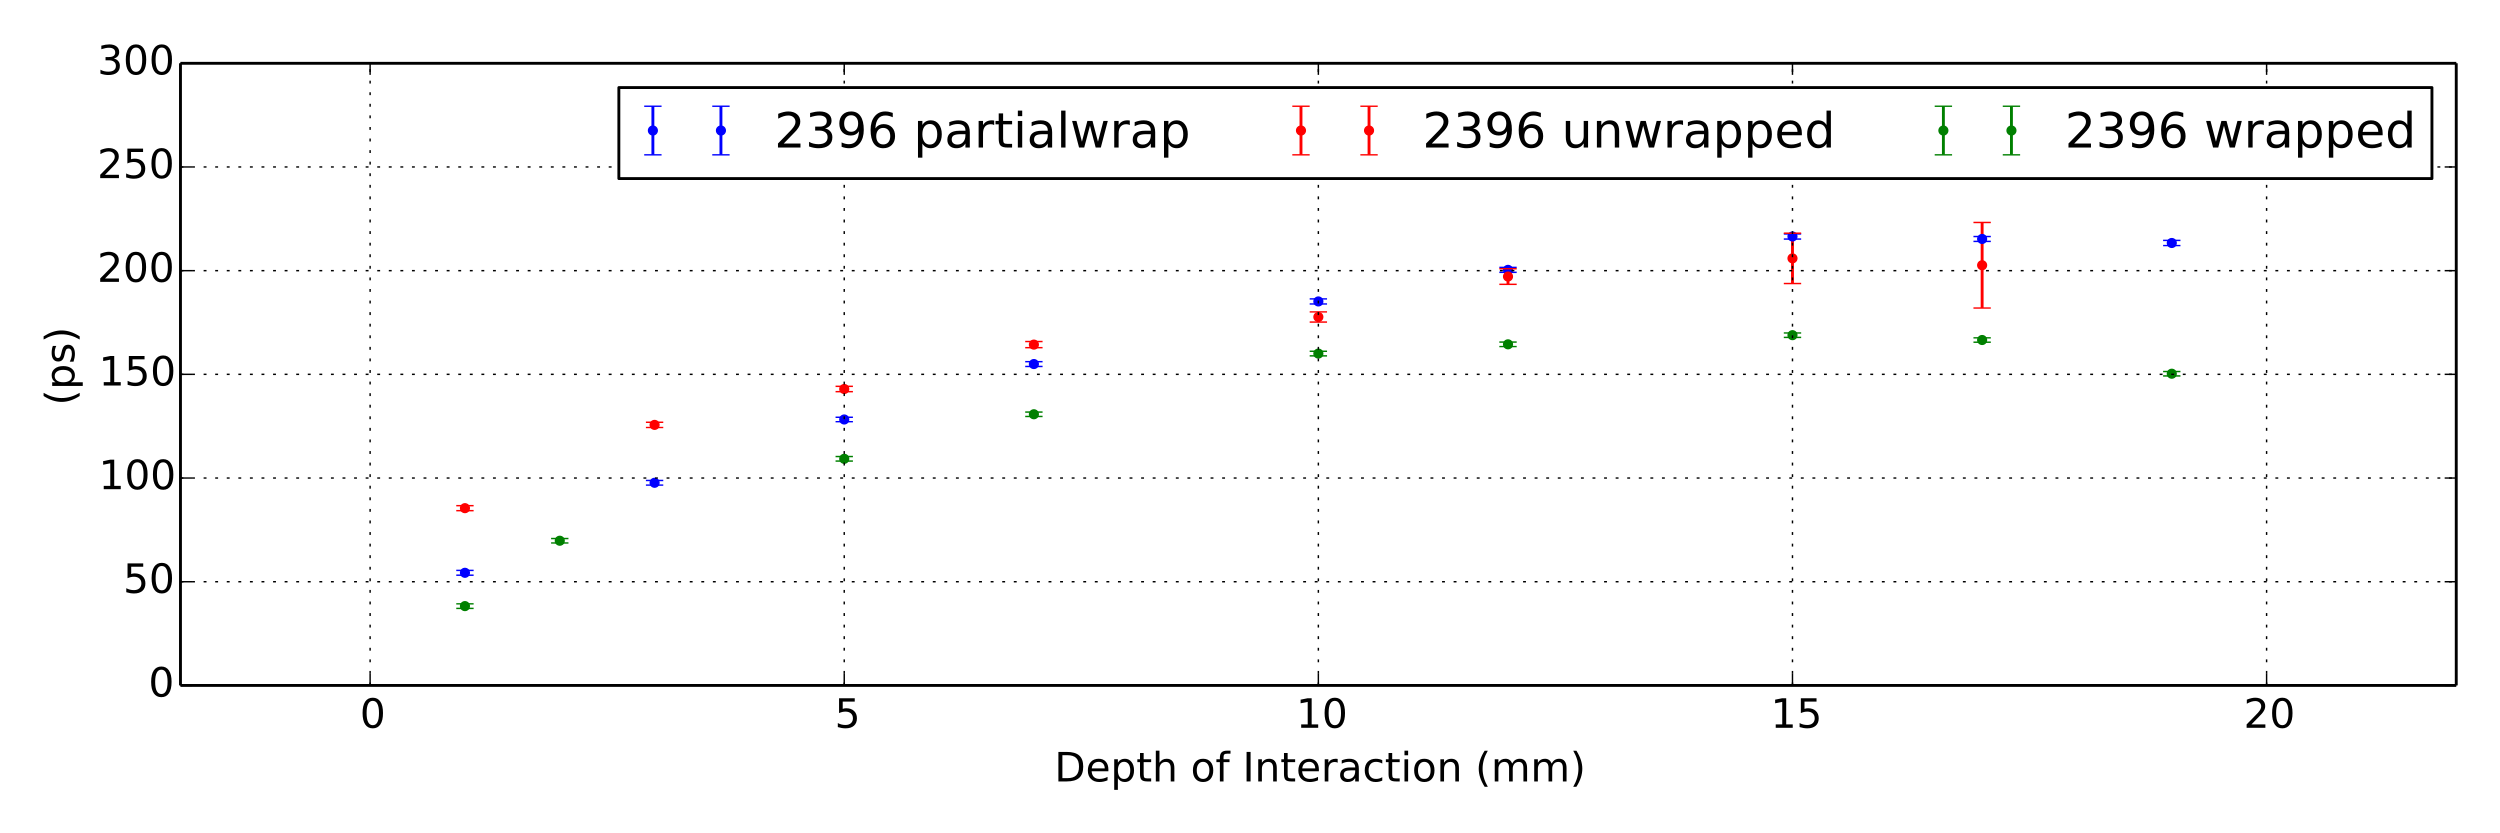 <?xml version="1.0" encoding="utf-8" standalone="no"?>
<!DOCTYPE svg PUBLIC "-//W3C//DTD SVG 1.1//EN"
  "http://www.w3.org/Graphics/SVG/1.1/DTD/svg11.dtd">
<!-- Created with matplotlib (http://matplotlib.org/) -->
<svg height="288pt" version="1.1" viewBox="0 0 864 288" width="864pt" xmlns="http://www.w3.org/2000/svg" xmlns:xlink="http://www.w3.org/1999/xlink">
 <defs>
  <style type="text/css">
*{stroke-linecap:butt;stroke-linejoin:round;}
  </style>
 </defs>
 <g id="figure_1">
  <g id="patch_1">
   <path d="
M0 288
L864 288
L864 0
L0 0
z
" style="fill:#ffffff;"/>
  </g>
  <g id="axes_1">
   <g id="patch_2">
    <path d="
M62.37 236.88
L848.88 236.88
L848.88 21.87
L62.37 21.87
z
" style="fill:#ffffff;"/>
   </g>
   <g id="LineCollection_1">
    <defs>
     <path d="
M160.684 -89.214
L160.684 -90.866" id="C0_0_5b46201676"/>
     <path d="
M226.226 -120.346
L226.226 -121.954" id="C0_1_ace998d496"/>
     <path d="
M291.769 -142.264
L291.769 -143.79" id="C0_2_84f1ad1891"/>
     <path d="
M455.625 -182.95
L455.625 -184.697" id="C0_3_655aaa2f03"/>
     <path d="
M521.167 -193.877
L521.167 -195.587" id="C0_4_6a4b2d7bde"/>
     <path d="
M619.481 -205.384
L619.481 -207.154" id="C0_5_a84e6b5ada"/>
     <path d="
M357.311 -161.356
L357.311 -163.013" id="C0_6_c369cc1a96"/>
     <path d="
M750.566 -203.133
L750.566 -204.91" id="C0_7_bba44d4da8"/>
     <path d="
M685.024 -204.572
L685.024 -206.253" id="C0_8_67d37bb6cc"/>
    </defs>
    <g clip-path="url(#pc9294b2b90)">
     <use style="fill:none;stroke:#0000ff;" x="0.0" xlink:href="#C0_0_5b46201676" y="288.0"/>
    </g>
    <g clip-path="url(#pc9294b2b90)">
     <use style="fill:none;stroke:#0000ff;" x="0.0" xlink:href="#C0_1_ace998d496" y="288.0"/>
    </g>
    <g clip-path="url(#pc9294b2b90)">
     <use style="fill:none;stroke:#0000ff;" x="0.0" xlink:href="#C0_2_84f1ad1891" y="288.0"/>
    </g>
    <g clip-path="url(#pc9294b2b90)">
     <use style="fill:none;stroke:#0000ff;" x="0.0" xlink:href="#C0_3_655aaa2f03" y="288.0"/>
    </g>
    <g clip-path="url(#pc9294b2b90)">
     <use style="fill:none;stroke:#0000ff;" x="0.0" xlink:href="#C0_4_6a4b2d7bde" y="288.0"/>
    </g>
    <g clip-path="url(#pc9294b2b90)">
     <use style="fill:none;stroke:#0000ff;" x="0.0" xlink:href="#C0_5_a84e6b5ada" y="288.0"/>
    </g>
    <g clip-path="url(#pc9294b2b90)">
     <use style="fill:none;stroke:#0000ff;" x="0.0" xlink:href="#C0_6_c369cc1a96" y="288.0"/>
    </g>
    <g clip-path="url(#pc9294b2b90)">
     <use style="fill:none;stroke:#0000ff;" x="0.0" xlink:href="#C0_7_bba44d4da8" y="288.0"/>
    </g>
    <g clip-path="url(#pc9294b2b90)">
     <use style="fill:none;stroke:#0000ff;" x="0.0" xlink:href="#C0_8_67d37bb6cc" y="288.0"/>
    </g>
   </g>
   <g id="LineCollection_2">
    <defs>
     <path d="
M521.167 -189.738
L521.167 -195.124" id="C1_0_292fab8180"/>
     <path d="
M455.625 -176.698
L455.625 -180.208" id="C1_1_737236653e"/>
     <path d="
M685.024 -181.547
L685.024 -211.108" id="C1_2_e5875ee535"/>
     <path d="
M226.226 -140.255
L226.226 -142.065" id="C1_3_849142f11e"/>
     <path d="
M160.684 -111.514
L160.684 -113.24" id="C1_4_3e9a1f02d8"/>
     <path d="
M619.481 -190.015
L619.481 -207.411" id="C1_5_bf9ec23351"/>
     <path d="
M291.769 -152.648
L291.769 -154.476" id="C1_6_58224b1313"/>
     <path d="
M357.311 -167.851
L357.311 -169.959" id="C1_7_949264902c"/>
    </defs>
    <g clip-path="url(#pc9294b2b90)">
     <use style="fill:none;stroke:#ff0000;" x="0.0" xlink:href="#C1_0_292fab8180" y="288.0"/>
    </g>
    <g clip-path="url(#pc9294b2b90)">
     <use style="fill:none;stroke:#ff0000;" x="0.0" xlink:href="#C1_1_737236653e" y="288.0"/>
    </g>
    <g clip-path="url(#pc9294b2b90)">
     <use style="fill:none;stroke:#ff0000;" x="0.0" xlink:href="#C1_2_e5875ee535" y="288.0"/>
    </g>
    <g clip-path="url(#pc9294b2b90)">
     <use style="fill:none;stroke:#ff0000;" x="0.0" xlink:href="#C1_3_849142f11e" y="288.0"/>
    </g>
    <g clip-path="url(#pc9294b2b90)">
     <use style="fill:none;stroke:#ff0000;" x="0.0" xlink:href="#C1_4_3e9a1f02d8" y="288.0"/>
    </g>
    <g clip-path="url(#pc9294b2b90)">
     <use style="fill:none;stroke:#ff0000;" x="0.0" xlink:href="#C1_5_bf9ec23351" y="288.0"/>
    </g>
    <g clip-path="url(#pc9294b2b90)">
     <use style="fill:none;stroke:#ff0000;" x="0.0" xlink:href="#C1_6_58224b1313" y="288.0"/>
    </g>
    <g clip-path="url(#pc9294b2b90)">
     <use style="fill:none;stroke:#ff0000;" x="0.0" xlink:href="#C1_7_949264902c" y="288.0"/>
    </g>
   </g>
   <g id="LineCollection_3">
    <defs>
     <path d="
M455.625 -165.007
L455.625 -166.596" id="C2_0_2b597bc16e"/>
     <path d="
M750.566 -158.083
L750.566 -159.602" id="C2_1_eb09ebd2dc"/>
     <path d="
M521.167 -168.229
L521.167 -169.775" id="C2_2_bb444542de"/>
     <path d="
M619.481 -171.402
L619.481 -172.926" id="C2_3_ee386d137b"/>
     <path d="
M291.769 -128.655
L291.769 -130.218" id="C2_4_f248b3d280"/>
     <path d="
M357.311 -144.068
L357.311 -145.593" id="C2_5_46d92a7027"/>
     <path d="
M193.455 -100.353
L193.455 -101.89" id="C2_6_93fb4e2031"/>
     <path d="
M685.024 -169.743
L685.024 -171.244" id="C2_7_cb6f9d8ab9"/>
     <path d="
M160.684 -77.739
L160.684 -79.315" id="C2_8_d261eb45af"/>
    </defs>
    <g clip-path="url(#pc9294b2b90)">
     <use style="fill:none;stroke:#008000;" x="0.0" xlink:href="#C2_0_2b597bc16e" y="288.0"/>
    </g>
    <g clip-path="url(#pc9294b2b90)">
     <use style="fill:none;stroke:#008000;" x="0.0" xlink:href="#C2_1_eb09ebd2dc" y="288.0"/>
    </g>
    <g clip-path="url(#pc9294b2b90)">
     <use style="fill:none;stroke:#008000;" x="0.0" xlink:href="#C2_2_bb444542de" y="288.0"/>
    </g>
    <g clip-path="url(#pc9294b2b90)">
     <use style="fill:none;stroke:#008000;" x="0.0" xlink:href="#C2_3_ee386d137b" y="288.0"/>
    </g>
    <g clip-path="url(#pc9294b2b90)">
     <use style="fill:none;stroke:#008000;" x="0.0" xlink:href="#C2_4_f248b3d280" y="288.0"/>
    </g>
    <g clip-path="url(#pc9294b2b90)">
     <use style="fill:none;stroke:#008000;" x="0.0" xlink:href="#C2_5_46d92a7027" y="288.0"/>
    </g>
    <g clip-path="url(#pc9294b2b90)">
     <use style="fill:none;stroke:#008000;" x="0.0" xlink:href="#C2_6_93fb4e2031" y="288.0"/>
    </g>
    <g clip-path="url(#pc9294b2b90)">
     <use style="fill:none;stroke:#008000;" x="0.0" xlink:href="#C2_7_cb6f9d8ab9" y="288.0"/>
    </g>
    <g clip-path="url(#pc9294b2b90)">
     <use style="fill:none;stroke:#008000;" x="0.0" xlink:href="#C2_8_d261eb45af" y="288.0"/>
    </g>
   </g>
   <g id="line2d_1">
    <defs>
     <path d="
M3 1.83697e-16
L-3 -1.83697e-16" id="mdde457ef1d" style="stroke:#0000ff;stroke-width:0.5;"/>
    </defs>
    <g clip-path="url(#pc9294b2b90)">
     <use style="fill:#0000ff;stroke:#0000ff;stroke-width:0.5;" x="160.684" xlink:href="#mdde457ef1d" y="198.786"/>
     <use style="fill:#0000ff;stroke:#0000ff;stroke-width:0.5;" x="226.226" xlink:href="#mdde457ef1d" y="167.654"/>
     <use style="fill:#0000ff;stroke:#0000ff;stroke-width:0.5;" x="291.769" xlink:href="#mdde457ef1d" y="145.736"/>
     <use style="fill:#0000ff;stroke:#0000ff;stroke-width:0.5;" x="455.625" xlink:href="#mdde457ef1d" y="105.05"/>
     <use style="fill:#0000ff;stroke:#0000ff;stroke-width:0.5;" x="521.168" xlink:href="#mdde457ef1d" y="94.123"/>
     <use style="fill:#0000ff;stroke:#0000ff;stroke-width:0.5;" x="619.481" xlink:href="#mdde457ef1d" y="82.616"/>
     <use style="fill:#0000ff;stroke:#0000ff;stroke-width:0.5;" x="357.311" xlink:href="#mdde457ef1d" y="126.644"/>
     <use style="fill:#0000ff;stroke:#0000ff;stroke-width:0.5;" x="750.566" xlink:href="#mdde457ef1d" y="84.867"/>
     <use style="fill:#0000ff;stroke:#0000ff;stroke-width:0.5;" x="685.024" xlink:href="#mdde457ef1d" y="83.428"/>
    </g>
   </g>
   <g id="line2d_2">
    <g clip-path="url(#pc9294b2b90)">
     <use style="fill:#0000ff;stroke:#0000ff;stroke-width:0.5;" x="160.684" xlink:href="#mdde457ef1d" y="197.134"/>
     <use style="fill:#0000ff;stroke:#0000ff;stroke-width:0.5;" x="226.226" xlink:href="#mdde457ef1d" y="166.046"/>
     <use style="fill:#0000ff;stroke:#0000ff;stroke-width:0.5;" x="291.769" xlink:href="#mdde457ef1d" y="144.21"/>
     <use style="fill:#0000ff;stroke:#0000ff;stroke-width:0.5;" x="455.625" xlink:href="#mdde457ef1d" y="103.303"/>
     <use style="fill:#0000ff;stroke:#0000ff;stroke-width:0.5;" x="521.168" xlink:href="#mdde457ef1d" y="92.413"/>
     <use style="fill:#0000ff;stroke:#0000ff;stroke-width:0.5;" x="619.481" xlink:href="#mdde457ef1d" y="80.846"/>
     <use style="fill:#0000ff;stroke:#0000ff;stroke-width:0.5;" x="357.311" xlink:href="#mdde457ef1d" y="124.987"/>
     <use style="fill:#0000ff;stroke:#0000ff;stroke-width:0.5;" x="750.566" xlink:href="#mdde457ef1d" y="83.09"/>
     <use style="fill:#0000ff;stroke:#0000ff;stroke-width:0.5;" x="685.024" xlink:href="#mdde457ef1d" y="81.747"/>
    </g>
   </g>
   <g id="line2d_3">
    <defs>
     <path d="
M0 1.5
C0.398 1.5 0.779 1.342 1.061 1.061
C1.342 0.779 1.5 0.398 1.5 0
C1.5 -0.398 1.342 -0.779 1.061 -1.061
C0.779 -1.342 0.398 -1.5 0 -1.5
C-0.398 -1.5 -0.779 -1.342 -1.061 -1.061
C-1.342 -0.779 -1.5 -0.398 -1.5 0
C-1.5 0.398 -1.342 0.779 -1.061 1.061
C-0.779 1.342 -0.398 1.5 0 1.5
z
" id="m76a7ce5b4a" style="stroke:#0000ff;stroke-width:0.5;"/>
    </defs>
    <g clip-path="url(#pc9294b2b90)">
     <use style="fill:#0000ff;stroke:#0000ff;stroke-width:0.5;" x="160.684" xlink:href="#m76a7ce5b4a" y="197.96"/>
     <use style="fill:#0000ff;stroke:#0000ff;stroke-width:0.5;" x="226.226" xlink:href="#m76a7ce5b4a" y="166.85"/>
     <use style="fill:#0000ff;stroke:#0000ff;stroke-width:0.5;" x="291.769" xlink:href="#m76a7ce5b4a" y="144.973"/>
     <use style="fill:#0000ff;stroke:#0000ff;stroke-width:0.5;" x="455.625" xlink:href="#m76a7ce5b4a" y="104.177"/>
     <use style="fill:#0000ff;stroke:#0000ff;stroke-width:0.5;" x="521.168" xlink:href="#m76a7ce5b4a" y="93.268"/>
     <use style="fill:#0000ff;stroke:#0000ff;stroke-width:0.5;" x="619.481" xlink:href="#m76a7ce5b4a" y="81.731"/>
     <use style="fill:#0000ff;stroke:#0000ff;stroke-width:0.5;" x="357.311" xlink:href="#m76a7ce5b4a" y="125.815"/>
     <use style="fill:#0000ff;stroke:#0000ff;stroke-width:0.5;" x="750.566" xlink:href="#m76a7ce5b4a" y="83.978"/>
     <use style="fill:#0000ff;stroke:#0000ff;stroke-width:0.5;" x="685.024" xlink:href="#m76a7ce5b4a" y="82.587"/>
    </g>
   </g>
   <g id="line2d_4">
    <defs>
     <path d="
M3 1.83697e-16
L-3 -1.83697e-16" id="m12d35e2592" style="stroke:#ff0000;stroke-width:0.5;"/>
    </defs>
    <g clip-path="url(#pc9294b2b90)">
     <use style="fill:#ff0000;stroke:#ff0000;stroke-width:0.5;" x="521.168" xlink:href="#m12d35e2592" y="98.262"/>
     <use style="fill:#ff0000;stroke:#ff0000;stroke-width:0.5;" x="455.625" xlink:href="#m12d35e2592" y="111.302"/>
     <use style="fill:#ff0000;stroke:#ff0000;stroke-width:0.5;" x="685.024" xlink:href="#m12d35e2592" y="106.453"/>
     <use style="fill:#ff0000;stroke:#ff0000;stroke-width:0.5;" x="226.226" xlink:href="#m12d35e2592" y="147.745"/>
     <use style="fill:#ff0000;stroke:#ff0000;stroke-width:0.5;" x="160.684" xlink:href="#m12d35e2592" y="176.486"/>
     <use style="fill:#ff0000;stroke:#ff0000;stroke-width:0.5;" x="619.481" xlink:href="#m12d35e2592" y="97.985"/>
     <use style="fill:#ff0000;stroke:#ff0000;stroke-width:0.5;" x="291.769" xlink:href="#m12d35e2592" y="135.352"/>
     <use style="fill:#ff0000;stroke:#ff0000;stroke-width:0.5;" x="357.311" xlink:href="#m12d35e2592" y="120.149"/>
    </g>
   </g>
   <g id="line2d_5">
    <g clip-path="url(#pc9294b2b90)">
     <use style="fill:#ff0000;stroke:#ff0000;stroke-width:0.5;" x="521.168" xlink:href="#m12d35e2592" y="92.876"/>
     <use style="fill:#ff0000;stroke:#ff0000;stroke-width:0.5;" x="455.625" xlink:href="#m12d35e2592" y="107.792"/>
     <use style="fill:#ff0000;stroke:#ff0000;stroke-width:0.5;" x="685.024" xlink:href="#m12d35e2592" y="76.892"/>
     <use style="fill:#ff0000;stroke:#ff0000;stroke-width:0.5;" x="226.226" xlink:href="#m12d35e2592" y="145.935"/>
     <use style="fill:#ff0000;stroke:#ff0000;stroke-width:0.5;" x="160.684" xlink:href="#m12d35e2592" y="174.76"/>
     <use style="fill:#ff0000;stroke:#ff0000;stroke-width:0.5;" x="619.481" xlink:href="#m12d35e2592" y="80.589"/>
     <use style="fill:#ff0000;stroke:#ff0000;stroke-width:0.5;" x="291.769" xlink:href="#m12d35e2592" y="133.524"/>
     <use style="fill:#ff0000;stroke:#ff0000;stroke-width:0.5;" x="357.311" xlink:href="#m12d35e2592" y="118.041"/>
    </g>
   </g>
   <g id="line2d_6">
    <defs>
     <path d="
M0 1.5
C0.398 1.5 0.779 1.342 1.061 1.061
C1.342 0.779 1.5 0.398 1.5 0
C1.5 -0.398 1.342 -0.779 1.061 -1.061
C0.779 -1.342 0.398 -1.5 0 -1.5
C-0.398 -1.5 -0.779 -1.342 -1.061 -1.061
C-1.342 -0.779 -1.5 -0.398 -1.5 0
C-1.5 0.398 -1.342 0.779 -1.061 1.061
C-0.779 1.342 -0.398 1.5 0 1.5
z
" id="ma07bdd5909" style="stroke:#ff0000;stroke-width:0.5;"/>
    </defs>
    <g clip-path="url(#pc9294b2b90)">
     <use style="fill:#ff0000;stroke:#ff0000;stroke-width:0.5;" x="521.168" xlink:href="#ma07bdd5909" y="95.569"/>
     <use style="fill:#ff0000;stroke:#ff0000;stroke-width:0.5;" x="455.625" xlink:href="#ma07bdd5909" y="109.547"/>
     <use style="fill:#ff0000;stroke:#ff0000;stroke-width:0.5;" x="685.024" xlink:href="#ma07bdd5909" y="91.672"/>
     <use style="fill:#ff0000;stroke:#ff0000;stroke-width:0.5;" x="226.226" xlink:href="#ma07bdd5909" y="146.84"/>
     <use style="fill:#ff0000;stroke:#ff0000;stroke-width:0.5;" x="160.684" xlink:href="#ma07bdd5909" y="175.623"/>
     <use style="fill:#ff0000;stroke:#ff0000;stroke-width:0.5;" x="619.481" xlink:href="#ma07bdd5909" y="89.287"/>
     <use style="fill:#ff0000;stroke:#ff0000;stroke-width:0.5;" x="291.769" xlink:href="#ma07bdd5909" y="134.438"/>
     <use style="fill:#ff0000;stroke:#ff0000;stroke-width:0.5;" x="357.311" xlink:href="#ma07bdd5909" y="119.095"/>
    </g>
   </g>
   <g id="line2d_7">
    <defs>
     <path d="
M3 1.83697e-16
L-3 -1.83697e-16" id="m1ef3793437" style="stroke:#008000;stroke-width:0.5;"/>
    </defs>
    <g clip-path="url(#pc9294b2b90)">
     <use style="fill:#008000;stroke:#008000;stroke-width:0.5;" x="455.625" xlink:href="#m1ef3793437" y="122.993"/>
     <use style="fill:#008000;stroke:#008000;stroke-width:0.5;" x="750.566" xlink:href="#m1ef3793437" y="129.917"/>
     <use style="fill:#008000;stroke:#008000;stroke-width:0.5;" x="521.168" xlink:href="#m1ef3793437" y="119.771"/>
     <use style="fill:#008000;stroke:#008000;stroke-width:0.5;" x="619.481" xlink:href="#m1ef3793437" y="116.598"/>
     <use style="fill:#008000;stroke:#008000;stroke-width:0.5;" x="291.769" xlink:href="#m1ef3793437" y="159.345"/>
     <use style="fill:#008000;stroke:#008000;stroke-width:0.5;" x="357.311" xlink:href="#m1ef3793437" y="143.932"/>
     <use style="fill:#008000;stroke:#008000;stroke-width:0.5;" x="193.455" xlink:href="#m1ef3793437" y="187.647"/>
     <use style="fill:#008000;stroke:#008000;stroke-width:0.5;" x="685.024" xlink:href="#m1ef3793437" y="118.257"/>
     <use style="fill:#008000;stroke:#008000;stroke-width:0.5;" x="160.684" xlink:href="#m1ef3793437" y="210.261"/>
    </g>
   </g>
   <g id="line2d_8">
    <g clip-path="url(#pc9294b2b90)">
     <use style="fill:#008000;stroke:#008000;stroke-width:0.5;" x="455.625" xlink:href="#m1ef3793437" y="121.404"/>
     <use style="fill:#008000;stroke:#008000;stroke-width:0.5;" x="750.566" xlink:href="#m1ef3793437" y="128.398"/>
     <use style="fill:#008000;stroke:#008000;stroke-width:0.5;" x="521.168" xlink:href="#m1ef3793437" y="118.225"/>
     <use style="fill:#008000;stroke:#008000;stroke-width:0.5;" x="619.481" xlink:href="#m1ef3793437" y="115.074"/>
     <use style="fill:#008000;stroke:#008000;stroke-width:0.5;" x="291.769" xlink:href="#m1ef3793437" y="157.782"/>
     <use style="fill:#008000;stroke:#008000;stroke-width:0.5;" x="357.311" xlink:href="#m1ef3793437" y="142.407"/>
     <use style="fill:#008000;stroke:#008000;stroke-width:0.5;" x="193.455" xlink:href="#m1ef3793437" y="186.11"/>
     <use style="fill:#008000;stroke:#008000;stroke-width:0.5;" x="685.024" xlink:href="#m1ef3793437" y="116.756"/>
     <use style="fill:#008000;stroke:#008000;stroke-width:0.5;" x="160.684" xlink:href="#m1ef3793437" y="208.685"/>
    </g>
   </g>
   <g id="line2d_9">
    <defs>
     <path d="
M0 1.5
C0.398 1.5 0.779 1.342 1.061 1.061
C1.342 0.779 1.5 0.398 1.5 0
C1.5 -0.398 1.342 -0.779 1.061 -1.061
C0.779 -1.342 0.398 -1.5 0 -1.5
C-0.398 -1.5 -0.779 -1.342 -1.061 -1.061
C-1.342 -0.779 -1.5 -0.398 -1.5 0
C-1.5 0.398 -1.342 0.779 -1.061 1.061
C-0.779 1.342 -0.398 1.5 0 1.5
z
" id="mb0b177905e" style="stroke:#008000;stroke-width:0.5;"/>
    </defs>
    <g clip-path="url(#pc9294b2b90)">
     <use style="fill:#008000;stroke:#008000;stroke-width:0.5;" x="455.625" xlink:href="#mb0b177905e" y="122.198"/>
     <use style="fill:#008000;stroke:#008000;stroke-width:0.5;" x="750.566" xlink:href="#mb0b177905e" y="129.157"/>
     <use style="fill:#008000;stroke:#008000;stroke-width:0.5;" x="521.168" xlink:href="#mb0b177905e" y="118.998"/>
     <use style="fill:#008000;stroke:#008000;stroke-width:0.5;" x="619.481" xlink:href="#mb0b177905e" y="115.836"/>
     <use style="fill:#008000;stroke:#008000;stroke-width:0.5;" x="291.769" xlink:href="#mb0b177905e" y="158.563"/>
     <use style="fill:#008000;stroke:#008000;stroke-width:0.5;" x="357.311" xlink:href="#mb0b177905e" y="143.169"/>
     <use style="fill:#008000;stroke:#008000;stroke-width:0.5;" x="193.455" xlink:href="#mb0b177905e" y="186.879"/>
     <use style="fill:#008000;stroke:#008000;stroke-width:0.5;" x="685.024" xlink:href="#mb0b177905e" y="117.507"/>
     <use style="fill:#008000;stroke:#008000;stroke-width:0.5;" x="160.684" xlink:href="#mb0b177905e" y="209.473"/>
    </g>
   </g>
   <g id="matplotlib.axis_1">
    <g id="xtick_1">
     <g id="line2d_10">
      <path clip-path="url(#pc9294b2b90)" d="
M127.912 236.88
L127.912 21.87" style="fill:none;stroke:#000000;stroke-dasharray:1,3;stroke-dashoffset:0.0;stroke-width:0.5;"/>
     </g>
     <g id="line2d_11">
      <defs>
       <path d="
M0 0
L0 -4" id="m93b0483c22" style="stroke:#000000;stroke-width:0.5;"/>
      </defs>
      <g>
       <use style="stroke:#000000;stroke-width:0.5;" x="127.912" xlink:href="#m93b0483c22" y="236.88"/>
      </g>
     </g>
     <g id="line2d_12">
      <defs>
       <path d="
M0 0
L0 4" id="m741efc42ff" style="stroke:#000000;stroke-width:0.5;"/>
      </defs>
      <g>
       <use style="stroke:#000000;stroke-width:0.5;" x="127.912" xlink:href="#m741efc42ff" y="21.87"/>
      </g>
     </g>
     <g id="text_1">
      <!-- 0 -->
      <defs>
       <path d="
M31.781 66.406
Q24.172 66.406 20.328 58.906
Q16.5 51.422 16.5 36.375
Q16.5 21.391 20.328 13.891
Q24.172 6.391 31.781 6.391
Q39.453 6.391 43.281 13.891
Q47.125 21.391 47.125 36.375
Q47.125 51.422 43.281 58.906
Q39.453 66.406 31.781 66.406
M31.781 74.219
Q44.047 74.219 50.516 64.516
Q56.984 54.828 56.984 36.375
Q56.984 17.969 50.516 8.266
Q44.047 -1.422 31.781 -1.422
Q19.531 -1.422 13.062 8.266
Q6.594 17.969 6.594 36.375
Q6.594 54.828 13.062 64.516
Q19.531 74.219 31.781 74.219" id="BitstreamVeraSans-Roman-30"/>
      </defs>
      <g transform="translate(124.385 251.518)scale(0.14 -0.14)">
       <use xlink:href="#BitstreamVeraSans-Roman-30"/>
      </g>
     </g>
    </g>
    <g id="xtick_2">
     <g id="line2d_13">
      <path clip-path="url(#pc9294b2b90)" d="
M291.769 236.88
L291.769 21.87" style="fill:none;stroke:#000000;stroke-dasharray:1,3;stroke-dashoffset:0.0;stroke-width:0.5;"/>
     </g>
     <g id="line2d_14">
      <g>
       <use style="stroke:#000000;stroke-width:0.5;" x="291.769" xlink:href="#m93b0483c22" y="236.88"/>
      </g>
     </g>
     <g id="line2d_15">
      <g>
       <use style="stroke:#000000;stroke-width:0.5;" x="291.769" xlink:href="#m741efc42ff" y="21.87"/>
      </g>
     </g>
     <g id="text_2">
      <!-- 5 -->
      <defs>
       <path d="
M10.797 72.906
L49.516 72.906
L49.516 64.594
L19.828 64.594
L19.828 46.734
Q21.969 47.469 24.109 47.828
Q26.266 48.188 28.422 48.188
Q40.625 48.188 47.75 41.5
Q54.891 34.812 54.891 23.391
Q54.891 11.625 47.562 5.094
Q40.234 -1.422 26.906 -1.422
Q22.312 -1.422 17.547 -0.641
Q12.797 0.141 7.719 1.703
L7.719 11.625
Q12.109 9.234 16.797 8.062
Q21.484 6.891 26.703 6.891
Q35.156 6.891 40.078 11.328
Q45.016 15.766 45.016 23.391
Q45.016 31 40.078 35.438
Q35.156 39.891 26.703 39.891
Q22.75 39.891 18.812 39.016
Q14.891 38.141 10.797 36.281
z
" id="BitstreamVeraSans-Roman-35"/>
      </defs>
      <g transform="translate(288.467 251.518)scale(0.14 -0.14)">
       <use xlink:href="#BitstreamVeraSans-Roman-35"/>
      </g>
     </g>
    </g>
    <g id="xtick_3">
     <g id="line2d_16">
      <path clip-path="url(#pc9294b2b90)" d="
M455.625 236.88
L455.625 21.87" style="fill:none;stroke:#000000;stroke-dasharray:1,3;stroke-dashoffset:0.0;stroke-width:0.5;"/>
     </g>
     <g id="line2d_17">
      <g>
       <use style="stroke:#000000;stroke-width:0.5;" x="455.625" xlink:href="#m93b0483c22" y="236.88"/>
      </g>
     </g>
     <g id="line2d_18">
      <g>
       <use style="stroke:#000000;stroke-width:0.5;" x="455.625" xlink:href="#m741efc42ff" y="21.87"/>
      </g>
     </g>
     <g id="text_3">
      <!-- 10 -->
      <defs>
       <path d="
M12.406 8.297
L28.516 8.297
L28.516 63.922
L10.984 60.406
L10.984 69.391
L28.422 72.906
L38.281 72.906
L38.281 8.297
L54.391 8.297
L54.391 0
L12.406 0
z
" id="BitstreamVeraSans-Roman-31"/>
      </defs>
      <g transform="translate(447.951 251.518)scale(0.14 -0.14)">
       <use xlink:href="#BitstreamVeraSans-Roman-31"/>
       <use x="63.623" xlink:href="#BitstreamVeraSans-Roman-30"/>
      </g>
     </g>
    </g>
    <g id="xtick_4">
     <g id="line2d_19">
      <path clip-path="url(#pc9294b2b90)" d="
M619.481 236.88
L619.481 21.87" style="fill:none;stroke:#000000;stroke-dasharray:1,3;stroke-dashoffset:0.0;stroke-width:0.5;"/>
     </g>
     <g id="line2d_20">
      <g>
       <use style="stroke:#000000;stroke-width:0.5;" x="619.481" xlink:href="#m93b0483c22" y="236.88"/>
      </g>
     </g>
     <g id="line2d_21">
      <g>
       <use style="stroke:#000000;stroke-width:0.5;" x="619.481" xlink:href="#m741efc42ff" y="21.87"/>
      </g>
     </g>
     <g id="text_4">
      <!-- 15 -->
      <g transform="translate(611.954 251.518)scale(0.14 -0.14)">
       <use xlink:href="#BitstreamVeraSans-Roman-31"/>
       <use x="63.623" xlink:href="#BitstreamVeraSans-Roman-35"/>
      </g>
     </g>
    </g>
    <g id="xtick_5">
     <g id="line2d_22">
      <path clip-path="url(#pc9294b2b90)" d="
M783.337 236.88
L783.337 21.87" style="fill:none;stroke:#000000;stroke-dasharray:1,3;stroke-dashoffset:0.0;stroke-width:0.5;"/>
     </g>
     <g id="line2d_23">
      <g>
       <use style="stroke:#000000;stroke-width:0.5;" x="783.337" xlink:href="#m93b0483c22" y="236.88"/>
      </g>
     </g>
     <g id="line2d_24">
      <g>
       <use style="stroke:#000000;stroke-width:0.5;" x="783.337" xlink:href="#m741efc42ff" y="21.87"/>
      </g>
     </g>
     <g id="text_5">
      <!-- 20 -->
      <defs>
       <path d="
M19.188 8.297
L53.609 8.297
L53.609 0
L7.328 0
L7.328 8.297
Q12.938 14.109 22.625 23.891
Q32.328 33.688 34.812 36.531
Q39.547 41.844 41.422 45.531
Q43.312 49.219 43.312 52.781
Q43.312 58.594 39.234 62.25
Q35.156 65.922 28.609 65.922
Q23.969 65.922 18.812 64.312
Q13.672 62.703 7.812 59.422
L7.812 69.391
Q13.766 71.781 18.938 73
Q24.125 74.219 28.422 74.219
Q39.75 74.219 46.484 68.547
Q53.219 62.891 53.219 53.422
Q53.219 48.922 51.531 44.891
Q49.859 40.875 45.406 35.406
Q44.188 33.984 37.641 27.219
Q31.109 20.453 19.188 8.297" id="BitstreamVeraSans-Roman-32"/>
      </defs>
      <g transform="translate(775.408 251.518)scale(0.14 -0.14)">
       <use xlink:href="#BitstreamVeraSans-Roman-32"/>
       <use x="63.623" xlink:href="#BitstreamVeraSans-Roman-30"/>
      </g>
     </g>
    </g>
    <g id="text_6">
     <!-- Depth of Interaction (mm) -->
     <defs>
      <path id="BitstreamVeraSans-Roman-20"/>
      <path d="
M9.812 72.906
L19.672 72.906
L19.672 0
L9.812 0
z
" id="BitstreamVeraSans-Roman-49"/>
      <path d="
M54.891 33.016
L54.891 0
L45.906 0
L45.906 32.719
Q45.906 40.484 42.875 44.328
Q39.844 48.188 33.797 48.188
Q26.516 48.188 22.312 43.547
Q18.109 38.922 18.109 30.906
L18.109 0
L9.078 0
L9.078 54.688
L18.109 54.688
L18.109 46.188
Q21.344 51.125 25.703 53.562
Q30.078 56 35.797 56
Q45.219 56 50.047 50.172
Q54.891 44.344 54.891 33.016" id="BitstreamVeraSans-Roman-6e"/>
      <path d="
M34.281 27.484
Q23.391 27.484 19.188 25
Q14.984 22.516 14.984 16.5
Q14.984 11.719 18.141 8.906
Q21.297 6.109 26.703 6.109
Q34.188 6.109 38.703 11.406
Q43.219 16.703 43.219 25.484
L43.219 27.484
z

M52.203 31.203
L52.203 0
L43.219 0
L43.219 8.297
Q40.141 3.328 35.547 0.953
Q30.953 -1.422 24.312 -1.422
Q15.922 -1.422 10.953 3.297
Q6 8.016 6 15.922
Q6 25.141 12.172 29.828
Q18.359 34.516 30.609 34.516
L43.219 34.516
L43.219 35.406
Q43.219 41.609 39.141 45
Q35.062 48.391 27.688 48.391
Q23 48.391 18.547 47.266
Q14.109 46.141 10.016 43.891
L10.016 52.203
Q14.938 54.109 19.578 55.047
Q24.219 56 28.609 56
Q40.484 56 46.344 49.844
Q52.203 43.703 52.203 31.203" id="BitstreamVeraSans-Roman-61"/>
      <path d="
M30.609 48.391
Q23.391 48.391 19.188 42.75
Q14.984 37.109 14.984 27.297
Q14.984 17.484 19.156 11.844
Q23.344 6.203 30.609 6.203
Q37.797 6.203 41.984 11.859
Q46.188 17.531 46.188 27.297
Q46.188 37.016 41.984 42.703
Q37.797 48.391 30.609 48.391
M30.609 56
Q42.328 56 49.016 48.375
Q55.719 40.766 55.719 27.297
Q55.719 13.875 49.016 6.219
Q42.328 -1.422 30.609 -1.422
Q18.844 -1.422 12.172 6.219
Q5.516 13.875 5.516 27.297
Q5.516 40.766 12.172 48.375
Q18.844 56 30.609 56" id="BitstreamVeraSans-Roman-6f"/>
      <path d="
M8.016 75.875
L15.828 75.875
Q23.141 64.359 26.781 53.312
Q30.422 42.281 30.422 31.391
Q30.422 20.453 26.781 9.375
Q23.141 -1.703 15.828 -13.188
L8.016 -13.188
Q14.5 -2 17.703 9.062
Q20.906 20.125 20.906 31.391
Q20.906 42.672 17.703 53.656
Q14.5 64.656 8.016 75.875" id="BitstreamVeraSans-Roman-29"/>
      <path d="
M19.672 64.797
L19.672 8.109
L31.594 8.109
Q46.688 8.109 53.688 14.938
Q60.688 21.781 60.688 36.531
Q60.688 51.172 53.688 57.984
Q46.688 64.797 31.594 64.797
z

M9.812 72.906
L30.078 72.906
Q51.266 72.906 61.172 64.094
Q71.094 55.281 71.094 36.531
Q71.094 17.672 61.125 8.828
Q51.172 0 30.078 0
L9.812 0
z
" id="BitstreamVeraSans-Roman-44"/>
      <path d="
M9.422 54.688
L18.406 54.688
L18.406 0
L9.422 0
z

M9.422 75.984
L18.406 75.984
L18.406 64.594
L9.422 64.594
z
" id="BitstreamVeraSans-Roman-69"/>
      <path d="
M54.891 33.016
L54.891 0
L45.906 0
L45.906 32.719
Q45.906 40.484 42.875 44.328
Q39.844 48.188 33.797 48.188
Q26.516 48.188 22.312 43.547
Q18.109 38.922 18.109 30.906
L18.109 0
L9.078 0
L9.078 75.984
L18.109 75.984
L18.109 46.188
Q21.344 51.125 25.703 53.562
Q30.078 56 35.797 56
Q45.219 56 50.047 50.172
Q54.891 44.344 54.891 33.016" id="BitstreamVeraSans-Roman-68"/>
      <path d="
M48.781 52.594
L48.781 44.188
Q44.969 46.297 41.141 47.344
Q37.312 48.391 33.406 48.391
Q24.656 48.391 19.812 42.844
Q14.984 37.312 14.984 27.297
Q14.984 17.281 19.812 11.734
Q24.656 6.203 33.406 6.203
Q37.312 6.203 41.141 7.25
Q44.969 8.297 48.781 10.406
L48.781 2.094
Q45.016 0.344 40.984 -0.531
Q36.969 -1.422 32.422 -1.422
Q20.062 -1.422 12.781 6.344
Q5.516 14.109 5.516 27.297
Q5.516 40.672 12.859 48.328
Q20.219 56 33.016 56
Q37.156 56 41.109 55.141
Q45.062 54.297 48.781 52.594" id="BitstreamVeraSans-Roman-63"/>
      <path d="
M31 75.875
Q24.469 64.656 21.281 53.656
Q18.109 42.672 18.109 31.391
Q18.109 20.125 21.312 9.062
Q24.516 -2 31 -13.188
L23.188 -13.188
Q15.875 -1.703 12.234 9.375
Q8.594 20.453 8.594 31.391
Q8.594 42.281 12.203 53.312
Q15.828 64.359 23.188 75.875
z
" id="BitstreamVeraSans-Roman-28"/>
      <path d="
M56.203 29.594
L56.203 25.203
L14.891 25.203
Q15.484 15.922 20.484 11.062
Q25.484 6.203 34.422 6.203
Q39.594 6.203 44.453 7.469
Q49.312 8.734 54.109 11.281
L54.109 2.781
Q49.266 0.734 44.188 -0.344
Q39.109 -1.422 33.891 -1.422
Q20.797 -1.422 13.156 6.188
Q5.516 13.812 5.516 26.812
Q5.516 40.234 12.766 48.109
Q20.016 56 32.328 56
Q43.359 56 49.781 48.891
Q56.203 41.797 56.203 29.594
M47.219 32.234
Q47.125 39.594 43.094 43.984
Q39.062 48.391 32.422 48.391
Q24.906 48.391 20.391 44.141
Q15.875 39.891 15.188 32.172
z
" id="BitstreamVeraSans-Roman-65"/>
      <path d="
M52 44.188
Q55.375 50.25 60.062 53.125
Q64.75 56 71.094 56
Q79.641 56 84.281 50.016
Q88.922 44.047 88.922 33.016
L88.922 0
L79.891 0
L79.891 32.719
Q79.891 40.578 77.094 44.375
Q74.312 48.188 68.609 48.188
Q61.625 48.188 57.562 43.547
Q53.516 38.922 53.516 30.906
L53.516 0
L44.484 0
L44.484 32.719
Q44.484 40.625 41.703 44.406
Q38.922 48.188 33.109 48.188
Q26.219 48.188 22.156 43.531
Q18.109 38.875 18.109 30.906
L18.109 0
L9.078 0
L9.078 54.688
L18.109 54.688
L18.109 46.188
Q21.188 51.219 25.484 53.609
Q29.781 56 35.688 56
Q41.656 56 45.828 52.969
Q50 49.953 52 44.188" id="BitstreamVeraSans-Roman-6d"/>
      <path d="
M18.312 70.219
L18.312 54.688
L36.812 54.688
L36.812 47.703
L18.312 47.703
L18.312 18.016
Q18.312 11.328 20.141 9.422
Q21.969 7.516 27.594 7.516
L36.812 7.516
L36.812 0
L27.594 0
Q17.188 0 13.234 3.875
Q9.281 7.766 9.281 18.016
L9.281 47.703
L2.688 47.703
L2.688 54.688
L9.281 54.688
L9.281 70.219
z
" id="BitstreamVeraSans-Roman-74"/>
      <path d="
M37.109 75.984
L37.109 68.5
L28.516 68.5
Q23.688 68.5 21.797 66.547
Q19.922 64.594 19.922 59.516
L19.922 54.688
L34.719 54.688
L34.719 47.703
L19.922 47.703
L19.922 0
L10.891 0
L10.891 47.703
L2.297 47.703
L2.297 54.688
L10.891 54.688
L10.891 58.5
Q10.891 67.625 15.141 71.797
Q19.391 75.984 28.609 75.984
z
" id="BitstreamVeraSans-Roman-66"/>
      <path d="
M41.109 46.297
Q39.594 47.172 37.812 47.578
Q36.031 48 33.891 48
Q26.266 48 22.188 43.047
Q18.109 38.094 18.109 28.812
L18.109 0
L9.078 0
L9.078 54.688
L18.109 54.688
L18.109 46.188
Q20.953 51.172 25.484 53.578
Q30.031 56 36.531 56
Q37.453 56 38.578 55.875
Q39.703 55.766 41.062 55.516
z
" id="BitstreamVeraSans-Roman-72"/>
      <path d="
M18.109 8.203
L18.109 -20.797
L9.078 -20.797
L9.078 54.688
L18.109 54.688
L18.109 46.391
Q20.953 51.266 25.266 53.625
Q29.594 56 35.594 56
Q45.562 56 51.781 48.094
Q58.016 40.188 58.016 27.297
Q58.016 14.406 51.781 6.484
Q45.562 -1.422 35.594 -1.422
Q29.594 -1.422 25.266 0.953
Q20.953 3.328 18.109 8.203
M48.688 27.297
Q48.688 37.203 44.609 42.844
Q40.531 48.484 33.406 48.484
Q26.266 48.484 22.188 42.844
Q18.109 37.203 18.109 27.297
Q18.109 17.391 22.188 11.75
Q26.266 6.109 33.406 6.109
Q40.531 6.109 44.609 11.75
Q48.688 17.391 48.688 27.297" id="BitstreamVeraSans-Roman-70"/>
     </defs>
     <g transform="translate(364.407 270.067)scale(0.14 -0.14)">
      <use xlink:href="#BitstreamVeraSans-Roman-44"/>
      <use x="77.002" xlink:href="#BitstreamVeraSans-Roman-65"/>
      <use x="138.525" xlink:href="#BitstreamVeraSans-Roman-70"/>
      <use x="202.002" xlink:href="#BitstreamVeraSans-Roman-74"/>
      <use x="241.211" xlink:href="#BitstreamVeraSans-Roman-68"/>
      <use x="304.59" xlink:href="#BitstreamVeraSans-Roman-20"/>
      <use x="336.377" xlink:href="#BitstreamVeraSans-Roman-6f"/>
      <use x="397.559" xlink:href="#BitstreamVeraSans-Roman-66"/>
      <use x="432.764" xlink:href="#BitstreamVeraSans-Roman-20"/>
      <use x="464.551" xlink:href="#BitstreamVeraSans-Roman-49"/>
      <use x="494.043" xlink:href="#BitstreamVeraSans-Roman-6e"/>
      <use x="557.422" xlink:href="#BitstreamVeraSans-Roman-74"/>
      <use x="596.631" xlink:href="#BitstreamVeraSans-Roman-65"/>
      <use x="658.154" xlink:href="#BitstreamVeraSans-Roman-72"/>
      <use x="699.268" xlink:href="#BitstreamVeraSans-Roman-61"/>
      <use x="760.547" xlink:href="#BitstreamVeraSans-Roman-63"/>
      <use x="815.527" xlink:href="#BitstreamVeraSans-Roman-74"/>
      <use x="854.736" xlink:href="#BitstreamVeraSans-Roman-69"/>
      <use x="882.52" xlink:href="#BitstreamVeraSans-Roman-6f"/>
      <use x="943.701" xlink:href="#BitstreamVeraSans-Roman-6e"/>
      <use x="1007.08" xlink:href="#BitstreamVeraSans-Roman-20"/>
      <use x="1038.867" xlink:href="#BitstreamVeraSans-Roman-28"/>
      <use x="1077.881" xlink:href="#BitstreamVeraSans-Roman-6d"/>
      <use x="1175.293" xlink:href="#BitstreamVeraSans-Roman-6d"/>
      <use x="1272.705" xlink:href="#BitstreamVeraSans-Roman-29"/>
     </g>
    </g>
   </g>
   <g id="matplotlib.axis_2">
    <g id="ytick_1">
     <g id="line2d_25">
      <path clip-path="url(#pc9294b2b90)" d="
M62.37 236.88
L848.88 236.88" style="fill:none;stroke:#000000;stroke-dasharray:1,3;stroke-dashoffset:0.0;stroke-width:0.5;"/>
     </g>
     <g id="line2d_26">
      <defs>
       <path d="
M0 0
L4 0" id="m728421d6d4" style="stroke:#000000;stroke-width:0.5;"/>
      </defs>
      <g>
       <use style="stroke:#000000;stroke-width:0.5;" x="62.37" xlink:href="#m728421d6d4" y="236.88"/>
      </g>
     </g>
     <g id="line2d_27">
      <defs>
       <path d="
M0 0
L-4 0" id="mcb0005524f" style="stroke:#000000;stroke-width:0.5;"/>
      </defs>
      <g>
       <use style="stroke:#000000;stroke-width:0.5;" x="848.88" xlink:href="#mcb0005524f" y="236.88"/>
      </g>
     </g>
     <g id="text_7">
      <!-- 0 -->
      <g transform="translate(51.315 240.743)scale(0.14 -0.14)">
       <use xlink:href="#BitstreamVeraSans-Roman-30"/>
      </g>
     </g>
    </g>
    <g id="ytick_2">
     <g id="line2d_28">
      <path clip-path="url(#pc9294b2b90)" d="
M62.37 201.045
L848.88 201.045" style="fill:none;stroke:#000000;stroke-dasharray:1,3;stroke-dashoffset:0.0;stroke-width:0.5;"/>
     </g>
     <g id="line2d_29">
      <g>
       <use style="stroke:#000000;stroke-width:0.5;" x="62.37" xlink:href="#m728421d6d4" y="201.045"/>
      </g>
     </g>
     <g id="line2d_30">
      <g>
       <use style="stroke:#000000;stroke-width:0.5;" x="848.88" xlink:href="#mcb0005524f" y="201.045"/>
      </g>
     </g>
     <g id="text_8">
      <!-- 50 -->
      <g transform="translate(42.565 204.908)scale(0.14 -0.14)">
       <use xlink:href="#BitstreamVeraSans-Roman-35"/>
       <use x="63.623" xlink:href="#BitstreamVeraSans-Roman-30"/>
      </g>
     </g>
    </g>
    <g id="ytick_3">
     <g id="line2d_31">
      <path clip-path="url(#pc9294b2b90)" d="
M62.37 165.21
L848.88 165.21" style="fill:none;stroke:#000000;stroke-dasharray:1,3;stroke-dashoffset:0.0;stroke-width:0.5;"/>
     </g>
     <g id="line2d_32">
      <g>
       <use style="stroke:#000000;stroke-width:0.5;" x="62.37" xlink:href="#m728421d6d4" y="165.21"/>
      </g>
     </g>
     <g id="line2d_33">
      <g>
       <use style="stroke:#000000;stroke-width:0.5;" x="848.88" xlink:href="#mcb0005524f" y="165.21"/>
      </g>
     </g>
     <g id="text_9">
      <!-- 100 -->
      <g transform="translate(34.115 169.073)scale(0.14 -0.14)">
       <use xlink:href="#BitstreamVeraSans-Roman-31"/>
       <use x="63.623" xlink:href="#BitstreamVeraSans-Roman-30"/>
       <use x="127.246" xlink:href="#BitstreamVeraSans-Roman-30"/>
      </g>
     </g>
    </g>
    <g id="ytick_4">
     <g id="line2d_34">
      <path clip-path="url(#pc9294b2b90)" d="
M62.37 129.375
L848.88 129.375" style="fill:none;stroke:#000000;stroke-dasharray:1,3;stroke-dashoffset:0.0;stroke-width:0.5;"/>
     </g>
     <g id="line2d_35">
      <g>
       <use style="stroke:#000000;stroke-width:0.5;" x="62.37" xlink:href="#m728421d6d4" y="129.375"/>
      </g>
     </g>
     <g id="line2d_36">
      <g>
       <use style="stroke:#000000;stroke-width:0.5;" x="848.88" xlink:href="#mcb0005524f" y="129.375"/>
      </g>
     </g>
     <g id="text_10">
      <!-- 150 -->
      <g transform="translate(34.115 133.238)scale(0.14 -0.14)">
       <use xlink:href="#BitstreamVeraSans-Roman-31"/>
       <use x="63.623" xlink:href="#BitstreamVeraSans-Roman-35"/>
       <use x="127.246" xlink:href="#BitstreamVeraSans-Roman-30"/>
      </g>
     </g>
    </g>
    <g id="ytick_5">
     <g id="line2d_37">
      <path clip-path="url(#pc9294b2b90)" d="
M62.37 93.54
L848.88 93.54" style="fill:none;stroke:#000000;stroke-dasharray:1,3;stroke-dashoffset:0.0;stroke-width:0.5;"/>
     </g>
     <g id="line2d_38">
      <g>
       <use style="stroke:#000000;stroke-width:0.5;" x="62.37" xlink:href="#m728421d6d4" y="93.54"/>
      </g>
     </g>
     <g id="line2d_39">
      <g>
       <use style="stroke:#000000;stroke-width:0.5;" x="848.88" xlink:href="#mcb0005524f" y="93.54"/>
      </g>
     </g>
     <g id="text_11">
      <!-- 200 -->
      <g transform="translate(33.603 97.403)scale(0.14 -0.14)">
       <use xlink:href="#BitstreamVeraSans-Roman-32"/>
       <use x="63.623" xlink:href="#BitstreamVeraSans-Roman-30"/>
       <use x="127.246" xlink:href="#BitstreamVeraSans-Roman-30"/>
      </g>
     </g>
    </g>
    <g id="ytick_6">
     <g id="line2d_40">
      <path clip-path="url(#pc9294b2b90)" d="
M62.37 57.705
L848.88 57.705" style="fill:none;stroke:#000000;stroke-dasharray:1,3;stroke-dashoffset:0.0;stroke-width:0.5;"/>
     </g>
     <g id="line2d_41">
      <g>
       <use style="stroke:#000000;stroke-width:0.5;" x="62.37" xlink:href="#m728421d6d4" y="57.705"/>
      </g>
     </g>
     <g id="line2d_42">
      <g>
       <use style="stroke:#000000;stroke-width:0.5;" x="848.88" xlink:href="#mcb0005524f" y="57.705"/>
      </g>
     </g>
     <g id="text_12">
      <!-- 250 -->
      <g transform="translate(33.603 61.568)scale(0.14 -0.14)">
       <use xlink:href="#BitstreamVeraSans-Roman-32"/>
       <use x="63.623" xlink:href="#BitstreamVeraSans-Roman-35"/>
       <use x="127.246" xlink:href="#BitstreamVeraSans-Roman-30"/>
      </g>
     </g>
    </g>
    <g id="ytick_7">
     <g id="line2d_43">
      <path clip-path="url(#pc9294b2b90)" d="
M62.37 21.87
L848.88 21.87" style="fill:none;stroke:#000000;stroke-dasharray:1,3;stroke-dashoffset:0.0;stroke-width:0.5;"/>
     </g>
     <g id="line2d_44">
      <g>
       <use style="stroke:#000000;stroke-width:0.5;" x="62.37" xlink:href="#m728421d6d4" y="21.87"/>
      </g>
     </g>
     <g id="line2d_45">
      <g>
       <use style="stroke:#000000;stroke-width:0.5;" x="848.88" xlink:href="#mcb0005524f" y="21.87"/>
      </g>
     </g>
     <g id="text_13">
      <!-- 300 -->
      <defs>
       <path d="
M40.578 39.312
Q47.656 37.797 51.625 33
Q55.609 28.219 55.609 21.188
Q55.609 10.406 48.188 4.484
Q40.766 -1.422 27.094 -1.422
Q22.516 -1.422 17.656 -0.516
Q12.797 0.391 7.625 2.203
L7.625 11.719
Q11.719 9.328 16.594 8.109
Q21.484 6.891 26.812 6.891
Q36.078 6.891 40.938 10.547
Q45.797 14.203 45.797 21.188
Q45.797 27.641 41.281 31.266
Q36.766 34.906 28.719 34.906
L20.219 34.906
L20.219 43.016
L29.109 43.016
Q36.375 43.016 40.234 45.922
Q44.094 48.828 44.094 54.297
Q44.094 59.906 40.109 62.906
Q36.141 65.922 28.719 65.922
Q24.656 65.922 20.016 65.031
Q15.375 64.156 9.812 62.312
L9.812 71.094
Q15.438 72.656 20.344 73.438
Q25.25 74.219 29.594 74.219
Q40.828 74.219 47.359 69.109
Q53.906 64.016 53.906 55.328
Q53.906 49.266 50.438 45.094
Q46.969 40.922 40.578 39.312" id="BitstreamVeraSans-Roman-33"/>
      </defs>
      <g transform="translate(33.645 25.733)scale(0.14 -0.14)">
       <use xlink:href="#BitstreamVeraSans-Roman-33"/>
       <use x="63.623" xlink:href="#BitstreamVeraSans-Roman-30"/>
       <use x="127.246" xlink:href="#BitstreamVeraSans-Roman-30"/>
      </g>
     </g>
    </g>
    <g id="text_14">
     <!--  (ps) -->
     <defs>
      <path d="
M44.281 53.078
L44.281 44.578
Q40.484 46.531 36.375 47.5
Q32.281 48.484 27.875 48.484
Q21.188 48.484 17.844 46.438
Q14.5 44.391 14.5 40.281
Q14.5 37.156 16.891 35.375
Q19.281 33.594 26.516 31.984
L29.594 31.297
Q39.156 29.25 43.188 25.516
Q47.219 21.781 47.219 15.094
Q47.219 7.469 41.188 3.016
Q35.156 -1.422 24.609 -1.422
Q20.219 -1.422 15.453 -0.562
Q10.688 0.297 5.422 2
L5.422 11.281
Q10.406 8.688 15.234 7.391
Q20.062 6.109 24.812 6.109
Q31.156 6.109 34.562 8.281
Q37.984 10.453 37.984 14.406
Q37.984 18.062 35.516 20.016
Q33.062 21.969 24.703 23.781
L21.578 24.516
Q13.234 26.266 9.516 29.906
Q5.812 33.547 5.812 39.891
Q5.812 47.609 11.281 51.797
Q16.75 56 26.812 56
Q31.781 56 36.172 55.266
Q40.578 54.547 44.281 53.078" id="BitstreamVeraSans-Roman-73"/>
     </defs>
     <g transform="translate(25.692 144.551)rotate(-90.0)scale(0.14 -0.14)">
      <use xlink:href="#BitstreamVeraSans-Roman-20"/>
      <use x="31.787" xlink:href="#BitstreamVeraSans-Roman-28"/>
      <use x="70.801" xlink:href="#BitstreamVeraSans-Roman-70"/>
      <use x="134.277" xlink:href="#BitstreamVeraSans-Roman-73"/>
      <use x="186.377" xlink:href="#BitstreamVeraSans-Roman-29"/>
     </g>
    </g>
   </g>
   <g id="patch_3">
    <path d="
M62.37 21.87
L848.88 21.87" style="fill:none;stroke:#000000;"/>
   </g>
   <g id="patch_4">
    <path d="
M848.88 236.88
L848.88 21.87" style="fill:none;stroke:#000000;"/>
   </g>
   <g id="patch_5">
    <path d="
M62.37 236.88
L848.88 236.88" style="fill:none;stroke:#000000;"/>
   </g>
   <g id="patch_6">
    <path d="
M62.37 236.88
L62.37 21.87" style="fill:none;stroke:#000000;"/>
   </g>
   <g id="legend_1">
    <g id="patch_7">
     <path d="
M213.876 61.71
L840.48 61.71
L840.48 30.27
L213.876 30.27
L213.876 61.71
z
" style="fill:#ffffff;stroke:#000000;"/>
    </g>
    <g id="LineCollection_4">
     <defs>
      <path d="
M225.636 -234.49
L225.636 -251.29" id="C3_0_a5cb60c42d"/>
      <path d="
M249.156 -234.49
L249.156 -251.29" id="C3_1_61b80d3942"/>
     </defs>
     <use style="fill:none;stroke:#0000ff;" x="0.0" xlink:href="#C3_0_a5cb60c42d" y="288.0"/>
     <use style="fill:none;stroke:#0000ff;" x="0.0" xlink:href="#C3_1_61b80d3942" y="288.0"/>
    </g>
    <g id="line2d_46">
     <g>
      <use style="fill:#0000ff;stroke:#0000ff;stroke-width:0.5;" x="225.636" xlink:href="#mdde457ef1d" y="53.51"/>
      <use style="fill:#0000ff;stroke:#0000ff;stroke-width:0.5;" x="249.156" xlink:href="#mdde457ef1d" y="53.51"/>
     </g>
    </g>
    <g id="line2d_47">
     <g>
      <use style="fill:#0000ff;stroke:#0000ff;stroke-width:0.5;" x="225.636" xlink:href="#mdde457ef1d" y="36.71"/>
      <use style="fill:#0000ff;stroke:#0000ff;stroke-width:0.5;" x="249.156" xlink:href="#mdde457ef1d" y="36.71"/>
     </g>
    </g>
    <g id="line2d_48"/>
    <g id="line2d_49">
     <g>
      <use style="fill:#0000ff;stroke:#0000ff;stroke-width:0.5;" x="225.636" xlink:href="#m76a7ce5b4a" y="45.11"/>
      <use style="fill:#0000ff;stroke:#0000ff;stroke-width:0.5;" x="249.156" xlink:href="#m76a7ce5b4a" y="45.11"/>
     </g>
    </g>
    <g id="text_15">
     <!-- 2396 partialwrap -->
     <defs>
      <path d="
M4.203 54.688
L13.188 54.688
L24.422 12.016
L35.594 54.688
L46.188 54.688
L57.422 12.016
L68.609 54.688
L77.594 54.688
L63.281 0
L52.688 0
L40.922 44.828
L29.109 0
L18.5 0
z
" id="BitstreamVeraSans-Roman-77"/>
      <path d="
M10.984 1.516
L10.984 10.5
Q14.703 8.734 18.5 7.812
Q22.312 6.891 25.984 6.891
Q35.75 6.891 40.891 13.453
Q46.047 20.016 46.781 33.406
Q43.953 29.203 39.594 26.953
Q35.25 24.703 29.984 24.703
Q19.047 24.703 12.672 31.312
Q6.297 37.938 6.297 49.422
Q6.297 60.641 12.938 67.422
Q19.578 74.219 30.609 74.219
Q43.266 74.219 49.922 64.516
Q56.594 54.828 56.594 36.375
Q56.594 19.141 48.406 8.859
Q40.234 -1.422 26.422 -1.422
Q22.703 -1.422 18.891 -0.688
Q15.094 0.047 10.984 1.516
M30.609 32.422
Q37.25 32.422 41.125 36.953
Q45.016 41.5 45.016 49.422
Q45.016 57.281 41.125 61.844
Q37.25 66.406 30.609 66.406
Q23.969 66.406 20.094 61.844
Q16.219 57.281 16.219 49.422
Q16.219 41.5 20.094 36.953
Q23.969 32.422 30.609 32.422" id="BitstreamVeraSans-Roman-39"/>
      <path d="
M33.016 40.375
Q26.375 40.375 22.484 35.828
Q18.609 31.297 18.609 23.391
Q18.609 15.531 22.484 10.953
Q26.375 6.391 33.016 6.391
Q39.656 6.391 43.531 10.953
Q47.406 15.531 47.406 23.391
Q47.406 31.297 43.531 35.828
Q39.656 40.375 33.016 40.375
M52.594 71.297
L52.594 62.312
Q48.875 64.062 45.094 64.984
Q41.312 65.922 37.594 65.922
Q27.828 65.922 22.672 59.328
Q17.531 52.734 16.797 39.406
Q19.672 43.656 24.016 45.922
Q28.375 48.188 33.594 48.188
Q44.578 48.188 50.953 41.516
Q57.328 34.859 57.328 23.391
Q57.328 12.156 50.688 5.359
Q44.047 -1.422 33.016 -1.422
Q20.359 -1.422 13.672 8.266
Q6.984 17.969 6.984 36.375
Q6.984 53.656 15.188 63.938
Q23.391 74.219 37.203 74.219
Q40.922 74.219 44.703 73.484
Q48.484 72.75 52.594 71.297" id="BitstreamVeraSans-Roman-36"/>
      <path d="
M9.422 75.984
L18.406 75.984
L18.406 0
L9.422 0
z
" id="BitstreamVeraSans-Roman-6c"/>
     </defs>
     <g transform="translate(267.636 50.99)scale(0.168 -0.168)">
      <use xlink:href="#BitstreamVeraSans-Roman-32"/>
      <use x="63.623" xlink:href="#BitstreamVeraSans-Roman-33"/>
      <use x="127.246" xlink:href="#BitstreamVeraSans-Roman-39"/>
      <use x="190.869" xlink:href="#BitstreamVeraSans-Roman-36"/>
      <use x="254.492" xlink:href="#BitstreamVeraSans-Roman-20"/>
      <use x="286.279" xlink:href="#BitstreamVeraSans-Roman-70"/>
      <use x="349.756" xlink:href="#BitstreamVeraSans-Roman-61"/>
      <use x="411.035" xlink:href="#BitstreamVeraSans-Roman-72"/>
      <use x="452.148" xlink:href="#BitstreamVeraSans-Roman-74"/>
      <use x="491.357" xlink:href="#BitstreamVeraSans-Roman-69"/>
      <use x="519.141" xlink:href="#BitstreamVeraSans-Roman-61"/>
      <use x="580.42" xlink:href="#BitstreamVeraSans-Roman-6c"/>
      <use x="608.203" xlink:href="#BitstreamVeraSans-Roman-77"/>
      <use x="689.99" xlink:href="#BitstreamVeraSans-Roman-72"/>
      <use x="731.104" xlink:href="#BitstreamVeraSans-Roman-61"/>
      <use x="792.383" xlink:href="#BitstreamVeraSans-Roman-70"/>
     </g>
    </g>
    <g id="LineCollection_5">
     <defs>
      <path d="
M449.62 -234.49
L449.62 -251.29" id="C4_0_5daf84bdbd"/>
      <path d="
M473.14 -234.49
L473.14 -251.29" id="C4_1_bb4d3c2a26"/>
     </defs>
     <use style="fill:none;stroke:#ff0000;" x="0.0" xlink:href="#C4_0_5daf84bdbd" y="288.0"/>
     <use style="fill:none;stroke:#ff0000;" x="0.0" xlink:href="#C4_1_bb4d3c2a26" y="288.0"/>
    </g>
    <g id="line2d_50">
     <g>
      <use style="fill:#ff0000;stroke:#ff0000;stroke-width:0.5;" x="449.62" xlink:href="#m12d35e2592" y="53.51"/>
      <use style="fill:#ff0000;stroke:#ff0000;stroke-width:0.5;" x="473.14" xlink:href="#m12d35e2592" y="53.51"/>
     </g>
    </g>
    <g id="line2d_51">
     <g>
      <use style="fill:#ff0000;stroke:#ff0000;stroke-width:0.5;" x="449.62" xlink:href="#m12d35e2592" y="36.71"/>
      <use style="fill:#ff0000;stroke:#ff0000;stroke-width:0.5;" x="473.14" xlink:href="#m12d35e2592" y="36.71"/>
     </g>
    </g>
    <g id="line2d_52"/>
    <g id="line2d_53">
     <g>
      <use style="fill:#ff0000;stroke:#ff0000;stroke-width:0.5;" x="449.62" xlink:href="#ma07bdd5909" y="45.11"/>
      <use style="fill:#ff0000;stroke:#ff0000;stroke-width:0.5;" x="473.14" xlink:href="#ma07bdd5909" y="45.11"/>
     </g>
    </g>
    <g id="text_16">
     <!-- 2396 unwrapped -->
     <defs>
      <path d="
M45.406 46.391
L45.406 75.984
L54.391 75.984
L54.391 0
L45.406 0
L45.406 8.203
Q42.578 3.328 38.25 0.953
Q33.938 -1.422 27.875 -1.422
Q17.969 -1.422 11.734 6.484
Q5.516 14.406 5.516 27.297
Q5.516 40.188 11.734 48.094
Q17.969 56 27.875 56
Q33.938 56 38.25 53.625
Q42.578 51.266 45.406 46.391
M14.797 27.297
Q14.797 17.391 18.875 11.75
Q22.953 6.109 30.078 6.109
Q37.203 6.109 41.297 11.75
Q45.406 17.391 45.406 27.297
Q45.406 37.203 41.297 42.844
Q37.203 48.484 30.078 48.484
Q22.953 48.484 18.875 42.844
Q14.797 37.203 14.797 27.297" id="BitstreamVeraSans-Roman-64"/>
      <path d="
M8.5 21.578
L8.5 54.688
L17.484 54.688
L17.484 21.922
Q17.484 14.156 20.5 10.266
Q23.531 6.391 29.594 6.391
Q36.859 6.391 41.078 11.031
Q45.312 15.672 45.312 23.688
L45.312 54.688
L54.297 54.688
L54.297 0
L45.312 0
L45.312 8.406
Q42.047 3.422 37.719 1
Q33.406 -1.422 27.688 -1.422
Q18.266 -1.422 13.375 4.438
Q8.5 10.297 8.5 21.578" id="BitstreamVeraSans-Roman-75"/>
     </defs>
     <g transform="translate(491.62 50.99)scale(0.168 -0.168)">
      <use xlink:href="#BitstreamVeraSans-Roman-32"/>
      <use x="63.623" xlink:href="#BitstreamVeraSans-Roman-33"/>
      <use x="127.246" xlink:href="#BitstreamVeraSans-Roman-39"/>
      <use x="190.869" xlink:href="#BitstreamVeraSans-Roman-36"/>
      <use x="254.492" xlink:href="#BitstreamVeraSans-Roman-20"/>
      <use x="286.279" xlink:href="#BitstreamVeraSans-Roman-75"/>
      <use x="349.658" xlink:href="#BitstreamVeraSans-Roman-6e"/>
      <use x="413.037" xlink:href="#BitstreamVeraSans-Roman-77"/>
      <use x="494.824" xlink:href="#BitstreamVeraSans-Roman-72"/>
      <use x="535.938" xlink:href="#BitstreamVeraSans-Roman-61"/>
      <use x="597.217" xlink:href="#BitstreamVeraSans-Roman-70"/>
      <use x="660.693" xlink:href="#BitstreamVeraSans-Roman-70"/>
      <use x="724.17" xlink:href="#BitstreamVeraSans-Roman-65"/>
      <use x="785.693" xlink:href="#BitstreamVeraSans-Roman-64"/>
     </g>
    </g>
    <g id="LineCollection_6">
     <defs>
      <path d="
M671.635 -234.49
L671.635 -251.29" id="C5_0_0f76634c7b"/>
      <path d="
M695.155 -234.49
L695.155 -251.29" id="C5_1_74ca0382d8"/>
     </defs>
     <use style="fill:none;stroke:#008000;" x="0.0" xlink:href="#C5_0_0f76634c7b" y="288.0"/>
     <use style="fill:none;stroke:#008000;" x="0.0" xlink:href="#C5_1_74ca0382d8" y="288.0"/>
    </g>
    <g id="line2d_54">
     <g>
      <use style="fill:#008000;stroke:#008000;stroke-width:0.5;" x="671.635" xlink:href="#m1ef3793437" y="53.51"/>
      <use style="fill:#008000;stroke:#008000;stroke-width:0.5;" x="695.155" xlink:href="#m1ef3793437" y="53.51"/>
     </g>
    </g>
    <g id="line2d_55">
     <g>
      <use style="fill:#008000;stroke:#008000;stroke-width:0.5;" x="671.635" xlink:href="#m1ef3793437" y="36.71"/>
      <use style="fill:#008000;stroke:#008000;stroke-width:0.5;" x="695.155" xlink:href="#m1ef3793437" y="36.71"/>
     </g>
    </g>
    <g id="line2d_56"/>
    <g id="line2d_57">
     <g>
      <use style="fill:#008000;stroke:#008000;stroke-width:0.5;" x="671.635" xlink:href="#mb0b177905e" y="45.11"/>
      <use style="fill:#008000;stroke:#008000;stroke-width:0.5;" x="695.155" xlink:href="#mb0b177905e" y="45.11"/>
     </g>
    </g>
    <g id="text_17">
     <!-- 2396 wrapped -->
     <g transform="translate(713.635 50.99)scale(0.168 -0.168)">
      <use xlink:href="#BitstreamVeraSans-Roman-32"/>
      <use x="63.623" xlink:href="#BitstreamVeraSans-Roman-33"/>
      <use x="127.246" xlink:href="#BitstreamVeraSans-Roman-39"/>
      <use x="190.869" xlink:href="#BitstreamVeraSans-Roman-36"/>
      <use x="254.492" xlink:href="#BitstreamVeraSans-Roman-20"/>
      <use x="286.279" xlink:href="#BitstreamVeraSans-Roman-77"/>
      <use x="368.066" xlink:href="#BitstreamVeraSans-Roman-72"/>
      <use x="409.18" xlink:href="#BitstreamVeraSans-Roman-61"/>
      <use x="470.459" xlink:href="#BitstreamVeraSans-Roman-70"/>
      <use x="533.936" xlink:href="#BitstreamVeraSans-Roman-70"/>
      <use x="597.412" xlink:href="#BitstreamVeraSans-Roman-65"/>
      <use x="658.936" xlink:href="#BitstreamVeraSans-Roman-64"/>
     </g>
    </g>
   </g>
  </g>
 </g>
 <defs>
  <clipPath id="pc9294b2b90">
   <rect height="215.01" width="786.51" x="62.37" y="21.87"/>
  </clipPath>
 </defs>
</svg>
